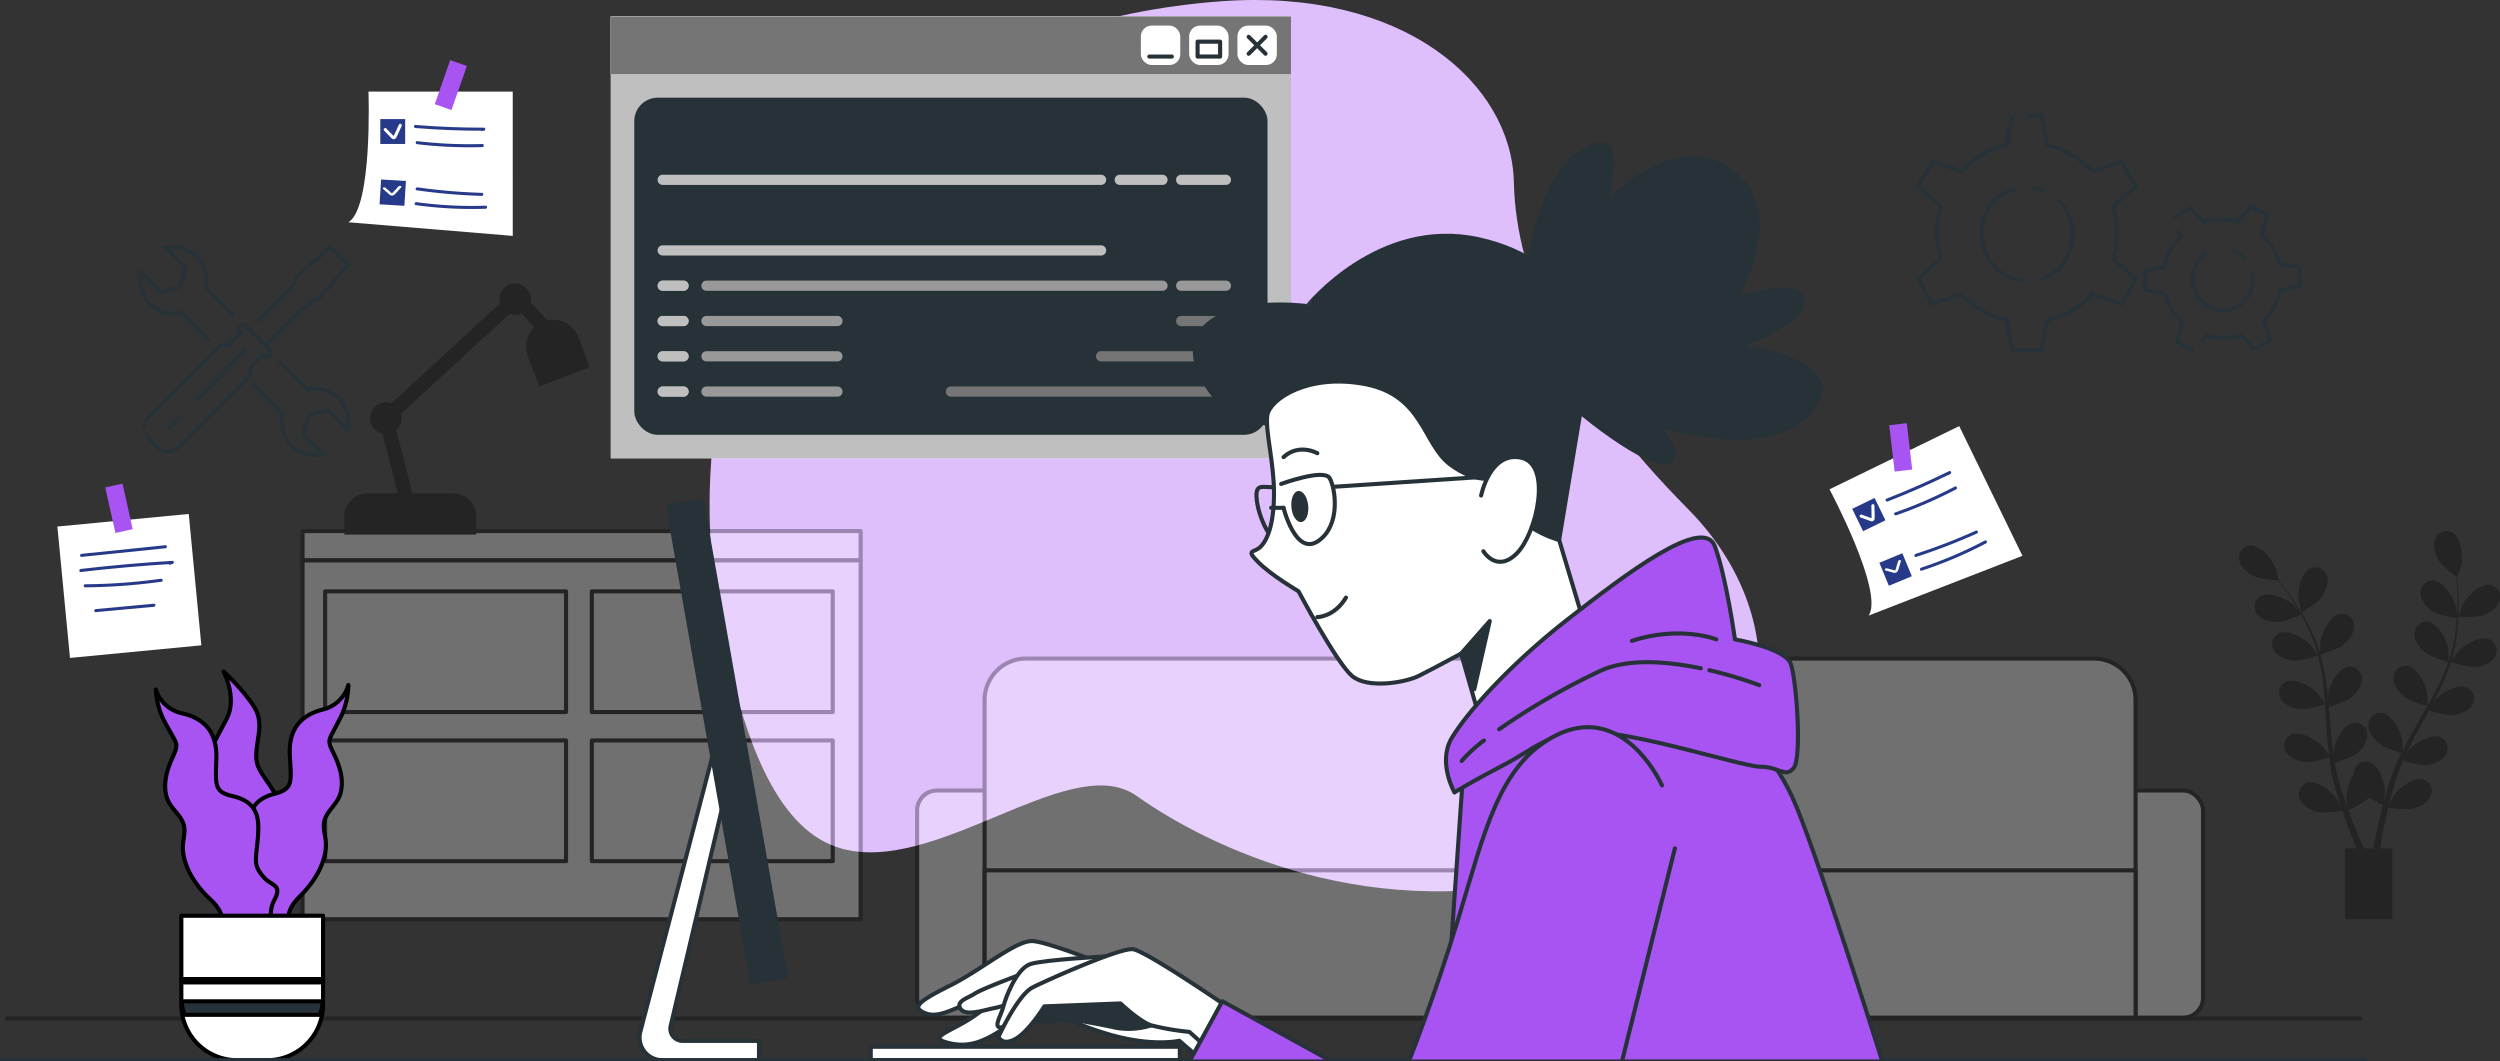 <svg xmlns="http://www.w3.org/2000/svg" xmlns:xlink="http://www.w3.org/1999/xlink" width="610" height="259" viewBox="0 0 610 259">
  <rect x="0" y="0" width="610" height="259" fill="#333333" stroke="none"/>
  <defs>
    <clipPath id="clip-path">
      <rect id="Rectángulo_382734" data-name="Rectángulo 382734" width="610" height="259" transform="translate(810 8573)" fill="#fff" stroke="#707070" stroke-width="1"/>
    </clipPath>
    <clipPath id="clip-path-2">
      <rect id="Rectángulo_382733" data-name="Rectángulo 382733" width="40.112" height="42.879" transform="translate(0 0)" fill="none"/>
    </clipPath>
    <clipPath id="clip-path-3">
      <rect id="Rectángulo_382737" data-name="Rectángulo 382737" width="35.124" height="42.528" transform="translate(0 0)" fill="none"/>
    </clipPath>
  </defs>
  <g id="Enmascarar_grupo_172" data-name="Enmascarar grupo 172" transform="translate(-810 -8573)" clip-path="url(#clip-path)">
    <g id="Graphics" transform="translate(814.001 8605.501)">
      <g id="Grupo_1073692" data-name="Grupo 1073692">
        <g id="Grupo_1073688" data-name="Grupo 1073688" transform="translate(153.629 -86.804)">
          <path id="Trazado_823706" data-name="Trazado 823706" d="M341.93,132.44a21.9,21.9,0,0,0,11.03-6.38l7.05,2.38,3.52-6.09-5.59-4.91a21.625,21.625,0,0,0,.94-6.37,21.959,21.959,0,0,0-.94-6.37l5.59-4.91-3.52-6.09-7.05,2.38a21.953,21.953,0,0,0-11.03-6.37l-1.46-7.29h-3.52" fill="none" stroke="#263238" stroke-miterlimit="10" stroke-width="1"/>
          <path id="Trazado_823707" data-name="Trazado 823707" d="M333.43,82.42l-1.46,7.29a21.953,21.953,0,0,0-11.03,6.37l-7.05-2.38-3.52,6.09,5.59,4.91a22.053,22.053,0,0,0,0,12.74l-5.59,4.91,3.52,6.09,7.05-2.38a22.042,22.042,0,0,0,11.03,6.38l1.46,7.29h7.03l1.46-7.29" fill="none" stroke="#263238" stroke-miterlimit="10" stroke-width="1"/>
          <path id="Trazado_823708" data-name="Trazado 823708" d="M336.5,122.81c-12.54-.88-14.9-19.13-2.36-22.34" fill="none" stroke="#263238" stroke-miterlimit="10" stroke-width="1"/>
          <path id="Trazado_823709" data-name="Trazado 823709" d="M344.43,102.98c6.24,5.72,4.26,16.88-4.05,19.4" fill="none" stroke="#263238" stroke-miterlimit="10" stroke-width="1"/>
          <path id="Trazado_823710" data-name="Trazado 823710" d="M338.38,100.2a11.494,11.494,0,0,1,3.16.87" fill="none" stroke="#263238" stroke-miterlimit="10" stroke-width="1"/>
          <path id="Trazado_823711" data-name="Trazado 823711" d="M379.29,137.99l1.48-1.78a14.469,14.469,0,0,0,8.39-.21l3.33,3.59" fill="none" stroke="#263238" stroke-miterlimit="10" stroke-width="1"/>
          <path id="Trazado_823712" data-name="Trazado 823712" d="M373.82,110.26l.64,1.75a14.382,14.382,0,0,0-4,7.37l-4.78,1.08.12,4.63,4.83.84a14.457,14.457,0,0,0,1.66,3.9,14.114,14.114,0,0,0,2.72,3.25l-1.45,4.68,4.07,2.21" fill="none" stroke="#263238" stroke-miterlimit="10" stroke-width="1"/>
          <path id="Trazado_823713" data-name="Trazado 823713" d="M392.48,139.6l3.95-2.42-1.69-4.6a14.455,14.455,0,0,0,4-7.37l4.78-1.08-.12-4.63-4.82-.84a14.447,14.447,0,0,0-4.38-7.15l1.45-4.68-4.07-2.21-3.14,3.76a14.433,14.433,0,0,0-8.38.21L376.73,105l-3.95,2.42" fill="none" stroke="#263238" stroke-miterlimit="10" stroke-width="1"/>
          <g id="Grupo_1073687" data-name="Grupo 1073687">
            <path id="Trazado_823714" data-name="Trazado 823714" d="M391.89,120.59c1.36,5.75-4.09,11.28-9.86,8.94-5.5-2.23-6.3-10.29-1.2-13.39" fill="none" stroke="#263238" stroke-miterlimit="10" stroke-width="1"/>
            <path id="Trazado_823715" data-name="Trazado 823715" d="M387.17,115.44a7.4,7.4,0,0,1,3.03,1.95" fill="none" stroke="#263238" stroke-miterlimit="10" stroke-width="1"/>
          </g>
        </g>
        <g id="Grupo_1073691" data-name="Grupo 1073691" transform="translate(-12.751 -173.225)">
          <g id="Grupo_1073689" data-name="Grupo 1073689">
            <path id="Trazado_823716" data-name="Trazado 823716" d="M70.23,234.31l7.51,7.51a8.1,8.1,0,0,0,9.74,9.74l-4.72-4.72,1.28-4.77,4.77-1.28,4.72,4.72a8.1,8.1,0,0,0-9.74-9.74l-6.92-6.92" fill="none" stroke="#263238" stroke-miterlimit="10" stroke-width="1"/>
            <path id="Trazado_823717" data-name="Trazado 823717" d="M65.89,217.86,59,210.97a8.1,8.1,0,0,0-9.74-9.74l4.72,4.72-1.28,4.77L47.93,212l-4.72-4.72a8.1,8.1,0,0,0,9.74,9.74l6.89,6.89" fill="none" stroke="#263238" stroke-miterlimit="10" stroke-width="1"/>
          </g>
          <g id="Grupo_1073690" data-name="Grupo 1073690">
            <path id="Trazado_823718" data-name="Trazado 823718" d="M73.63,225.11l9.61-9.61a6.489,6.489,0,0,1,1.61-1.18l1.94-1,6.96-7.96-4.35-4.35-7.96,6.96-1,1.94a6.423,6.423,0,0,1-1.18,1.61l-7.62,7.62" fill="none" stroke="#263238" stroke-miterlimit="10" stroke-width="1"/>
            <path id="Trazado_823719" data-name="Trazado 823719" d="M48.05,250.32a3.263,3.263,0,0,0,4.18-.58l16.66-16.66a3.178,3.178,0,0,0,1.03-2.89l2.89-2.89.18.18a1.068,1.068,0,0,0,1.51-1.51l-5.7-5.7a1.068,1.068,0,0,0-1.51,1.51l.18.18-2.89,2.89a3.145,3.145,0,0,0-2.89,1.03L45.03,242.54a3.206,3.206,0,0,0-1.06,2.74" fill="none" stroke="#263238" stroke-miterlimit="10" stroke-width="1"/>
            <path id="Trazado_823720" data-name="Trazado 823720" d="M44.62,247.04a9.318,9.318,0,0,0,1.39,1.71,8.721,8.721,0,0,0,2.04,1.57" fill="none" stroke="#263238" stroke-miterlimit="10" stroke-width="1"/>
          </g>
          <line id="Línea_255" data-name="Línea 255" y1="2.91" x2="2.91" transform="translate(49.75 242.36)" fill="none" stroke="#263238" stroke-miterlimit="10" stroke-width="1"/>
          <line id="Línea_256" data-name="Línea 256" y1="12.56" x2="12.3" transform="translate(56.59 225.87)" fill="none" stroke="#263238" stroke-miterlimit="10" stroke-width="1"/>
        </g>
      </g>
    </g>
    <g id="_4542734" data-name="4542734" transform="translate(810 8573)">
      <g id="Background_Simple" data-name="Background Simple" transform="translate(173.134)">
        <g id="Grupo_1073927" data-name="Grupo 1073927">
          <path id="Trazado_824669" data-name="Trazado 824669" d="M161.839,30.688C185.345,12.129,215.3,2.472,244.942.308,289.6-2.956,315.754,20.463,316.3,44.425s13.032,50,42.46,79.739,22.355,74.4-27.214,88.555-90.41-6.541-107.3-18.522-52.29,22.875-75.708,11.437c-14.912-7.283-21.156-32.16-24.432-46.577-6.12-26.918-5.663-56.111,3.833-82.2,6.912-18.98,18.906-34.312,33.9-46.169Z" transform="translate(-120.052 -0.003)" fill="#debefb"/>
          <g id="Coding" transform="translate(-82.464 -22.04)">
            <g id="Grupo_1073703" data-name="Grupo 1073703" transform="translate(58.37 26.04)">
              <g id="Grupo_1073694" data-name="Grupo 1073694">
                <rect id="Rectángulo_382616" data-name="Rectángulo 382616" width="165.961" height="107.818" fill="#fff"/>
                <path id="Trazado_823721" data-name="Trazado 823721" d="M224.331,26.04H58.37V133.858H224.331Z" transform="translate(-58.37 -26.04)" fill="#bfbfbf"/>
                <rect id="Rectángulo_382617" data-name="Rectángulo 382617" width="165.961" height="14.106" fill="#fff"/>
                <rect id="Rectángulo_382618" data-name="Rectángulo 382618" width="165.961" height="14.106" fill="#757575"/>
                <rect id="Rectángulo_382619" data-name="Rectángulo 382619" width="9.612" height="9.612" rx="2.62" transform="translate(152.894 2.247)" fill="#fff"/>
                <rect id="Rectángulo_382620" data-name="Rectángulo 382620" width="9.612" height="9.612" rx="2.64" transform="translate(141.116 2.247)" fill="#fff"/>
                <rect id="Rectángulo_382621" data-name="Rectángulo 382621" width="9.612" height="9.612" rx="2.62" transform="translate(129.332 2.247)" fill="#fff"/>
                <rect id="Rectángulo_382622" data-name="Rectángulo 382622" width="153.51" height="81.262" rx="5.22" transform="translate(6.225 20.331)" fill="#263238" stroke="#263238" stroke-linecap="round" stroke-linejoin="round" stroke-width="1"/>
                <g id="Grupo_1073693" data-name="Grupo 1073693" transform="translate(155.639 4.986)">
                  <line id="Línea_257" data-name="Línea 257" y1="4.127" x2="4.121" fill="none" stroke="#263238" stroke-linecap="round" stroke-linejoin="round" stroke-width="1"/>
                  <line id="Línea_258" data-name="Línea 258" x2="4.121" y2="4.127" fill="none" stroke="#263238" stroke-linecap="round" stroke-linejoin="round" stroke-width="1"/>
                </g>
                <rect id="Rectángulo_382623" data-name="Rectángulo 382623" width="5.497" height="3.629" transform="translate(143.171 6.169)" fill="none" stroke="#263238" stroke-linecap="round" stroke-linejoin="round" stroke-width="1"/>
                <line id="Línea_259" data-name="Línea 259" x1="5.497" transform="translate(131.393 9.798)" fill="none" stroke="#263238" stroke-linecap="round" stroke-linejoin="round" stroke-width="1"/>
              </g>
              <g id="Grupo_1073695" data-name="Grupo 1073695" transform="translate(81.735 73.082)">
                <path id="Trazado_823722" data-name="Trazado 823722" d="M292.088,145.93H281.175a1.245,1.245,0,0,1,0-2.49h10.913a1.245,1.245,0,1,1,0,2.49Z" transform="translate(-223.742 -143.44)" fill="#757575"/>
                <path id="Trazado_823723" data-name="Trazado 823723" d="M280.234,159.76H249.775a1.245,1.245,0,1,1,0-2.49h30.459a1.245,1.245,0,1,1,0,2.49Z" transform="translate(-211.889 -148.661)" fill="#757575"/>
                <path id="Trazado_823724" data-name="Trazado 823724" d="M258.015,173.59h-67.1a1.245,1.245,0,0,1,0-2.49h67.1a1.245,1.245,0,1,1,0,2.49Z" transform="translate(-189.67 -153.881)" fill="#757575"/>
              </g>
              <g id="Grupo_1073700" data-name="Grupo 1073700" transform="translate(11.417 64.467)">
                <path id="Trazado_823725" data-name="Trazado 823725" d="M83.035,132.09h-5.08a1.245,1.245,0,1,1,0-2.49h5.08a1.245,1.245,0,1,1,0,2.49Z" transform="translate(-76.71 -129.6)" fill="#bfbfbf"/>
                <path id="Trazado_823726" data-name="Trazado 823726" d="M83.035,145.93h-5.08a1.245,1.245,0,1,1,0-2.49h5.08a1.245,1.245,0,0,1,0,2.49Z" transform="translate(-76.71 -134.824)" fill="#bfbfbf"/>
                <path id="Trazado_823727" data-name="Trazado 823727" d="M83.035,159.76h-5.08a1.245,1.245,0,1,1,0-2.49h5.08a1.245,1.245,0,0,1,0,2.49Z" transform="translate(-76.71 -140.045)" fill="#bfbfbf"/>
                <path id="Trazado_823728" data-name="Trazado 823728" d="M83.035,173.59h-5.08a1.245,1.245,0,1,1,0-2.49h5.08a1.245,1.245,0,0,1,0,2.49Z" transform="translate(-76.71 -145.266)" fill="#bfbfbf"/>
                <g id="Grupo_1073696" data-name="Grupo 1073696" opacity="0.7">
                  <path id="Trazado_823729" data-name="Trazado 823729" d="M83.035,132.09h-5.08a1.245,1.245,0,1,1,0-2.49h5.08a1.245,1.245,0,1,1,0,2.49Z" transform="translate(-76.71 -129.6)" fill="#bfbfbf"/>
                </g>
                <g id="Grupo_1073697" data-name="Grupo 1073697" transform="translate(0 8.616)" opacity="0.7">
                  <path id="Trazado_823730" data-name="Trazado 823730" d="M83.035,145.93h-5.08a1.245,1.245,0,1,1,0-2.49h5.08a1.245,1.245,0,0,1,0,2.49Z" transform="translate(-76.71 -143.44)" fill="#bfbfbf"/>
                </g>
                <g id="Grupo_1073698" data-name="Grupo 1073698" transform="translate(0 17.225)" opacity="0.7">
                  <path id="Trazado_823731" data-name="Trazado 823731" d="M83.035,159.76h-5.08a1.245,1.245,0,1,1,0-2.49h5.08a1.245,1.245,0,0,1,0,2.49Z" transform="translate(-76.71 -157.27)" fill="#bfbfbf"/>
                </g>
                <g id="Grupo_1073699" data-name="Grupo 1073699" transform="translate(0 25.834)" opacity="0.7">
                  <path id="Trazado_823732" data-name="Trazado 823732" d="M83.035,173.59h-5.08a1.245,1.245,0,1,1,0-2.49h5.08a1.245,1.245,0,0,1,0,2.49Z" transform="translate(-76.71 -171.1)" fill="#bfbfbf"/>
                </g>
              </g>
              <g id="Grupo_1073701" data-name="Grupo 1073701" transform="translate(11.411 38.633)">
                <path id="Trazado_823733" data-name="Trazado 823733" d="M184.911,118.26H77.945a1.245,1.245,0,1,1,0-2.49H184.911a1.245,1.245,0,1,1,0,2.49Z" transform="translate(-76.7 -98.545)" fill="#bfbfbf"/>
                <path id="Trazado_823734" data-name="Trazado 823734" d="M292.088,90.59H281.175a1.245,1.245,0,0,1,0-2.49h10.913a1.245,1.245,0,1,1,0,2.49Z" transform="translate(-153.418 -88.1)" fill="#bfbfbf"/>
                <path id="Trazado_823735" data-name="Trazado 823735" d="M267.526,90.59H257.105a1.245,1.245,0,1,1,0-2.49h10.421a1.245,1.245,0,0,1,0,2.49Z" transform="translate(-144.332 -88.1)" fill="#bfbfbf"/>
                <path id="Trazado_823736" data-name="Trazado 823736" d="M184.911,90.59H77.945a1.245,1.245,0,1,1,0-2.49H184.911a1.245,1.245,0,1,1,0,2.49Z" transform="translate(-76.7 -88.1)" fill="#bfbfbf"/>
              </g>
              <g id="Grupo_1073702" data-name="Grupo 1073702" transform="translate(22.099 64.467)">
                <path id="Trazado_823737" data-name="Trazado 823737" d="M292.088,132.09H281.175a1.245,1.245,0,0,1,0-2.49h10.913a1.245,1.245,0,1,1,0,2.49Z" transform="translate(-164.106 -129.6)" fill="#999"/>
                <path id="Trazado_823738" data-name="Trazado 823738" d="M206.376,132.09H95.115a1.245,1.245,0,1,1,0-2.49H206.382a1.245,1.245,0,1,1,0,2.49Z" transform="translate(-93.87 -129.6)" fill="#999"/>
                <path id="Trazado_823739" data-name="Trazado 823739" d="M127.068,145.93H95.115a1.245,1.245,0,1,1,0-2.49h31.953a1.245,1.245,0,1,1,0,2.49Z" transform="translate(-93.87 -134.824)" fill="#999"/>
                <path id="Trazado_823740" data-name="Trazado 823740" d="M127.068,159.76H95.115a1.245,1.245,0,1,1,0-2.49h31.953a1.245,1.245,0,1,1,0,2.49Z" transform="translate(-93.87 -140.045)" fill="#999"/>
                <path id="Trazado_823741" data-name="Trazado 823741" d="M127.068,173.59H95.115a1.245,1.245,0,1,1,0-2.49h31.953a1.245,1.245,0,1,1,0,2.49Z" transform="translate(-93.87 -145.266)" fill="#999"/>
              </g>
            </g>
          </g>
        </g>
      </g>
      <g id="Room_3" data-name="Room 3" transform="translate(1.644 69.634)">
        <g id="Grupo_1073929" data-name="Grupo 1073929" transform="translate(0 91.054)" opacity="0.3">
          <g id="Grupo_1073928" data-name="Grupo 1073928" transform="translate(222.13)">
            <rect id="Rectángulo_382703" data-name="Rectángulo 382703" width="313.777" height="55.418" rx="4.85" transform="translate(0 32.197)" fill="#fff" stroke="#000" stroke-linecap="round" stroke-linejoin="round" stroke-width="1"/>
            <path id="Trazado_824671" data-name="Trazado 824671" d="M335.923,119.31H75.314A10.118,10.118,0,0,0,65.2,129.424v77.514H346.037V129.424a10.119,10.119,0,0,0-10.114-10.114Z" transform="translate(-48.73 -119.31)" fill="#fff" stroke="#000" stroke-linecap="round" stroke-linejoin="round" stroke-width="1"/>
            <rect id="Rectángulo_382704" data-name="Rectángulo 382704" width="280.825" height="35.944" transform="translate(16.482 51.672)" fill="#fff" stroke="#000" stroke-linecap="round" stroke-linejoin="round" stroke-width="1"/>
          </g>
          <line id="Línea_321" data-name="Línea 321" x1="574.262" transform="translate(0 87.838)" fill="none" stroke="#000" stroke-linecap="round" stroke-linejoin="round" stroke-width="1"/>
        </g>
        <g id="Grupo_1073932" data-name="Grupo 1073932" transform="translate(72.172)" opacity="0.3">
          <rect id="Rectángulo_382705" data-name="Rectángulo 382705" width="136.184" height="87.616" transform="translate(0 67.054)" fill="#fff" stroke="#000" stroke-linecap="round" stroke-linejoin="round" stroke-width="1"/>
          <g id="Grupo_1073930" data-name="Grupo 1073930" transform="translate(5.515 74.658)">
            <rect id="Rectángulo_382706" data-name="Rectángulo 382706" width="58.781" height="29.453" transform="translate(0)" fill="#fff" stroke="#000" stroke-linecap="round" stroke-linejoin="round" stroke-width="1"/>
            <rect id="Rectángulo_382707" data-name="Rectángulo 382707" width="58.781" height="29.453" transform="translate(65.075)" fill="#fff" stroke="#000" stroke-linecap="round" stroke-linejoin="round" stroke-width="1"/>
          </g>
          <g id="Grupo_1073931" data-name="Grupo 1073931" transform="translate(5.515 111.034)">
            <rect id="Rectángulo_382708" data-name="Rectángulo 382708" width="58.781" height="29.453" transform="translate(0)" fill="#fff" stroke="#000" stroke-linecap="round" stroke-linejoin="round" stroke-width="1"/>
            <rect id="Rectángulo_382709" data-name="Rectángulo 382709" width="58.781" height="29.453" transform="translate(65.075)" fill="#fff" stroke="#000" stroke-linecap="round" stroke-linejoin="round" stroke-width="1"/>
          </g>
          <rect id="Rectángulo_382710" data-name="Rectángulo 382710" width="136.184" height="7.11" transform="translate(0 59.944)" fill="#fff" stroke="#000" stroke-linecap="round" stroke-linejoin="round" stroke-width="1"/>
          <path id="Trazado_824672" data-name="Trazado 824672" d="M407.385,77.877a6.079,6.079,0,0,0-7.3-3.672l-4.4-4.9a3,3,0,0,0-.989-3.165,3.219,3.219,0,0,0-2.3-1.063,3.356,3.356,0,0,0-3.314,3.363,3.309,3.309,0,0,0,.223,1.175L362.341,94.446a3.231,3.231,0,0,0-2.658-.111,3.347,3.347,0,0,0,.779,6.454l3.957,15.542h-8.037a5.134,5.134,0,0,0-5.131,5.131v3.932h31.183v-3.932a5.134,5.134,0,0,0-5.131-5.131H366.965l-4.117-16.148a3.348,3.348,0,0,0,1.4-2.72,3.3,3.3,0,0,0-.235-1.212l26.942-24.816a3.286,3.286,0,0,0,1.484.359,3.247,3.247,0,0,0,1.719-.495l3.648,4.056a6.085,6.085,0,0,0-1.83,6.875l2.646,6.875,11.388-4.377-2.646-6.875Z" transform="translate(-340.542 -65.08)" stroke="#000" stroke-miterlimit="10" stroke-width="1"/>
        </g>
        <g id="Grupo_1073934" data-name="Grupo 1073934" transform="translate(544.712 59.958)" opacity="0.3">
          <g id="Grupo_1073933" data-name="Grupo 1073933" transform="translate(0)">
            <path id="Trazado_824673" data-name="Trazado 824673" d="M39.606,131.723s-.692-2.943-.717-3.141c-.235-2.226.631-6.652,2.93-7.666a2.968,2.968,0,0,1,3.969,1.929c.544,1.682-.3,3.7-1.249,5.057-1.125,1.607-4.921,3.821-4.921,3.821Z" transform="translate(-24.374 -111.891)"/>
            <path id="Trazado_824674" data-name="Trazado 824674" d="M11.057,131.509c-1.818.717-6.207.47-6.219.47-.049,0,1.051-2.844,1.138-3.017,1.039-1.978,4.2-5.206,6.665-4.785a2.97,2.97,0,0,1,2.25,3.8c-.47,1.706-2.275,2.918-3.833,3.536Z" transform="translate(48.638 -111.072)"/>
            <path id="Trazado_824675" data-name="Trazado 824675" d="M63.229,146.67c-1.867.21-5.75-1.063-6.059-1.175a51.2,51.2,0,0,1-2.609,6.491c-.581,1.224-1.212,2.448-1.855,3.66.371-.507.717-.964.767-1.026,1.521-1.644,5.428-3.907,7.691-2.844a2.963,2.963,0,0,1,1.162,4.253c-.9,1.521-2.968,2.213-4.624,2.4-1.682.185-5.02-.841-5.886-1.113-.247.47-.495.927-.754,1.4-1.212,2.226-2.436,4.427-3.573,6.64-.4.779-.767,1.558-1.138,2.337.334-.457.618-.828.668-.89,1.521-1.632,5.428-3.907,7.691-2.856a2.963,2.963,0,0,1,1.162,4.253c-.9,1.521-2.968,2.213-4.624,2.4-1.607.173-4.686-.742-5.737-1.063-.359.8-.7,1.62-1.014,2.423-.2.556-.42,1.063-.594,1.632s-.346,1.1-.519,1.645c-.3,1.063-.606,2.151-.866,3.19-.185.717-.346,1.41-.519,2.114.383-.779,1.175-2.287,1.261-2.4,1.261-1.855,4.773-4.686,7.171-3.981a2.962,2.962,0,0,1,1.793,4.031c-.668,1.632-2.6,2.634-4.216,3.066-1.781.47-5.651-.148-6.133-.235-.272,1.15-.532,2.275-.754,3.351-.779,3.685-1.3,6.776-1.632,8.952L37.8,193.26a1.365,1.365,0,0,1,.037-.2c.383-2.189.964-5.317,1.842-9.026.272-1.175.594-2.423.927-3.7a30.64,30.64,0,0,1-3.363-1.731,21.83,21.83,0,0,1-5.107,3.042c.408,1.113.816,2.189,1.212,3.2,1.385,3.512,2.658,6.38,3.586,8.371l-1.867-.062c-.853-1.978-1.954-4.624-3.1-7.777-.42-1.125-.841-2.349-1.274-3.6-.47.087-4.352.73-6.133.26-1.62-.42-3.549-1.41-4.229-3.054A2.96,2.96,0,0,1,22.1,174.96c2.4-.717,5.923,2.114,7.184,3.957.074.111.754,1.385,1.162,2.189-.173-.507-.346-1.014-.507-1.533-.346-1.051-.655-2.1-.989-3.227-.148-.556-.284-1.113-.433-1.669s-.26-1.162-.383-1.743c-.272-1.36-.482-2.757-.668-4.179-.915.3-4.179,1.311-5.848,1.125s-3.722-.866-4.637-2.374a2.96,2.96,0,0,1,1.15-4.253c2.263-1.063,6.182,1.187,7.7,2.819.1.1,1.063,1.4,1.57,2.114-.1-.853-.21-1.694-.284-2.559-.223-2.5-.371-5.02-.519-7.542-.049-.779-.1-1.546-.161-2.312-.321.111-4.179,1.4-6.046,1.2-1.657-.173-3.722-.866-4.637-2.374a2.96,2.96,0,0,1,1.15-4.253c2.263-1.063,6.182,1.187,7.7,2.819.111.124,1.5,1.991,1.83,2.473-.124-1.694-.247-3.388-.457-5.045a52.041,52.041,0,0,0-1.212-6.665c-.148.049-4.167,1.41-6.083,1.212-1.657-.173-3.722-.866-4.637-2.374a2.96,2.96,0,0,1,1.15-4.253c2.263-1.063,6.182,1.187,7.7,2.819.1.111,1.162,1.521,1.644,2.213a1.148,1.148,0,0,0,.124-.062,38.4,38.4,0,0,0-2.4-6.368c-.532-1.138-1.1-2.189-1.682-3.2-.717.334-4.043,1.805-5.787,1.805-1.669,0-3.8-.445-4.872-1.855a2.958,2.958,0,0,1,.668-4.352c2.139-1.311,6.269.507,7.963,1.954.087.074.94.989,1.558,1.657-.272-.457-.532-.927-.8-1.36-.989-1.607-2-3.029-2.906-4.278-.519-.7-1-1.335-1.459-1.917-.878-.049-4.414-.284-5.935-1.063-1.484-.767-3.165-2.151-3.474-3.882a2.968,2.968,0,0,1,2.609-3.561c2.5-.185,5.329,3.338,6.17,5.4.074.185.878,3.116.841,3.1h-.049c.457.556.927,1.15,1.434,1.805.927,1.224,1.966,2.634,3,4.229a50.3,50.3,0,0,1,3.079,5.317,39.341,39.341,0,0,1,2.572,6.368.091.091,0,0,0,.025.074c.012-.73.124-2.782.148-2.943.371-2.2,2.374-6.256,4.847-6.627a2.961,2.961,0,0,1,3.314,2.906c.087,1.768-1.261,3.487-2.535,4.55-1.447,1.2-5.391,2.275-5.7,2.362a52.671,52.671,0,0,1,1.41,6.862c.2,1.348.346,2.708.482,4.08.037-.631.062-1.2.074-1.274.371-2.2,2.374-6.256,4.847-6.615a2.961,2.961,0,0,1,3.314,2.906c.087,1.768-1.261,3.487-2.535,4.55-1.3,1.088-4.637,2.065-5.527,2.312.049.532.1,1.051.136,1.57.21,2.522.408,5.045.68,7.505.1.866.223,1.719.346,2.572.025-.569.062-1.039.074-1.113.371-2.2,2.374-6.257,4.847-6.615a2.961,2.961,0,0,1,3.314,2.906c.087,1.768-1.261,3.487-2.547,4.55-1.249,1.039-4.315,1.966-5.366,2.275.148.866.309,1.743.495,2.572.136.569.235,1.125.408,1.682s.321,1.113.47,1.669c.334,1.051.68,2.127,1.039,3.141.247.7.482,1.372.73,2.053-.111-.866-.272-2.559-.272-2.7a11.409,11.409,0,0,1,1.743-5.539,3.918,3.918,0,0,1,.062-.655,2.968,2.968,0,0,1,3.709-2.386c2.4.73,3.784,5.032,3.821,7.258,0,.136-.136,1.57-.235,2.473.136-.519.272-1.026.42-1.57.3-1.063.618-2.114.952-3.24l.556-1.632c.173-.556.433-1.113.643-1.669.519-1.286,1.113-2.572,1.743-3.858-.927-.26-4.216-1.224-5.5-2.287s-2.634-2.77-2.559-4.538a2.96,2.96,0,0,1,3.3-2.918c2.473.359,4.5,4.4,4.872,6.6.025.136.111,1.743.148,2.634.383-.767.767-1.533,1.175-2.3,1.187-2.2,2.461-4.389,3.722-6.578.383-.668.767-1.348,1.15-2.015-.334-.087-4.253-1.15-5.712-2.337-1.286-1.063-2.634-2.77-2.559-4.538a2.96,2.96,0,0,1,3.3-2.918c2.473.359,4.5,4.4,4.872,6.6.025.161.161,2.485.161,3.079.841-1.484,1.657-2.967,2.411-4.464a52.9,52.9,0,0,0,2.671-6.219c-.148-.037-4.253-1.125-5.737-2.349-1.286-1.063-2.634-2.77-2.559-4.538a2.96,2.96,0,0,1,3.3-2.918c2.473.359,4.5,4.4,4.872,6.6.025.148.124,1.917.148,2.757a.266.266,0,0,1,.136.025,37.557,37.557,0,0,0,1.508-6.64c.185-1.236.284-2.436.371-3.6-.779-.124-4.365-.73-5.824-1.682-1.4-.915-2.918-2.473-3.042-4.229a2.964,2.964,0,0,1,2.968-3.264c2.5.087,4.958,3.882,5.564,6.022.037.111.247,1.348.383,2.238.025-.519.062-1.063.074-1.57.062-1.892,0-3.635-.062-5.168-.049-.878-.1-1.669-.161-2.4-.7-.519-3.524-2.671-4.365-4.155-.816-1.459-1.459-3.536-.754-5.156a2.966,2.966,0,0,1,4.13-1.533c2.176,1.224,2.609,5.725,2.164,7.913-.037.185-.977,3.079-1.014,3.054,0,0-.037-.025-.037-.037.074.7.148,1.471.2,2.3.1,1.533.2,3.277.173,5.181a51.534,51.534,0,0,1-.359,6.133,39.157,39.157,0,0,1-1.372,6.726c0,.025-.025.049-.025.074.42-.606,1.632-2.25,1.743-2.374,1.521-1.632,5.428-3.907,7.691-2.844a2.963,2.963,0,0,1,1.162,4.253c-.9,1.521-2.968,2.213-4.624,2.4Z" transform="translate(-5.5 -113.571)"/>
            <path id="Trazado_824676" data-name="Trazado 824676" d="M11.057,131.509c-1.818.717-6.207.47-6.219.47-.049,0,1.051-2.844,1.138-3.017,1.039-1.978,4.2-5.206,6.665-4.785a2.97,2.97,0,0,1,2.25,3.8c-.47,1.706-2.275,2.918-3.833,3.536Z" transform="translate(48.638 -111.072)" opacity="0.3"/>
            <path id="Trazado_824677" data-name="Trazado 824677" d="M39.606,131.723s-.692-2.943-.717-3.141c-.235-2.226.631-6.652,2.93-7.666a2.968,2.968,0,0,1,3.969,1.929c.544,1.682-.3,3.7-1.249,5.057-1.125,1.607-4.921,3.821-4.921,3.821Z" transform="translate(-24.374 -111.891)" opacity="0.3"/>
            <path id="Trazado_824678" data-name="Trazado 824678" d="M63.229,146.67c-1.867.21-5.75-1.063-6.059-1.175a51.2,51.2,0,0,1-2.609,6.491c-.581,1.224-1.212,2.448-1.855,3.66.371-.507.717-.964.767-1.026,1.521-1.644,5.428-3.907,7.691-2.844a2.963,2.963,0,0,1,1.162,4.253c-.9,1.521-2.968,2.213-4.624,2.4-1.682.185-5.02-.841-5.886-1.113-.247.47-.495.927-.754,1.4-1.212,2.226-2.436,4.427-3.573,6.64-.4.779-.767,1.558-1.138,2.337.334-.457.618-.828.668-.89,1.521-1.632,5.428-3.907,7.691-2.856a2.963,2.963,0,0,1,1.162,4.253c-.9,1.521-2.968,2.213-4.624,2.4-1.607.173-4.686-.742-5.737-1.063-.359.8-.7,1.62-1.014,2.423-.2.556-.42,1.063-.594,1.632s-.346,1.1-.519,1.645c-.3,1.063-.606,2.151-.866,3.19-.185.717-.346,1.41-.519,2.114.383-.779,1.175-2.287,1.261-2.4,1.261-1.855,4.773-4.686,7.171-3.981a2.962,2.962,0,0,1,1.793,4.031c-.668,1.632-2.6,2.634-4.216,3.066-1.781.47-5.651-.148-6.133-.235-.272,1.15-.532,2.275-.754,3.351-.779,3.685-1.3,6.776-1.632,8.952L37.8,193.26a1.365,1.365,0,0,1,.037-.2c.383-2.189.964-5.317,1.842-9.026.272-1.175.594-2.423.927-3.7a30.64,30.64,0,0,1-3.363-1.731,21.83,21.83,0,0,1-5.107,3.042c.408,1.113.816,2.189,1.212,3.2,1.385,3.512,2.658,6.38,3.586,8.371l-1.867-.062c-.853-1.978-1.954-4.624-3.1-7.777-.42-1.125-.841-2.349-1.274-3.6-.47.087-4.352.73-6.133.26-1.62-.42-3.549-1.41-4.229-3.054A2.96,2.96,0,0,1,22.1,174.96c2.4-.717,5.923,2.114,7.184,3.957.074.111.754,1.385,1.162,2.189-.173-.507-.346-1.014-.507-1.533-.346-1.051-.655-2.1-.989-3.227-.148-.556-.284-1.113-.433-1.669s-.26-1.162-.383-1.743c-.272-1.36-.482-2.757-.668-4.179-.915.3-4.179,1.311-5.848,1.125s-3.722-.866-4.637-2.374a2.96,2.96,0,0,1,1.15-4.253c2.263-1.063,6.182,1.187,7.7,2.819.1.1,1.063,1.4,1.57,2.114-.1-.853-.21-1.694-.284-2.559-.223-2.5-.371-5.02-.519-7.542-.049-.779-.1-1.546-.161-2.312-.321.111-4.179,1.4-6.046,1.2-1.657-.173-3.722-.866-4.637-2.374a2.96,2.96,0,0,1,1.15-4.253c2.263-1.063,6.182,1.187,7.7,2.819.111.124,1.5,1.991,1.83,2.473-.124-1.694-.247-3.388-.457-5.045a52.041,52.041,0,0,0-1.212-6.665c-.148.049-4.167,1.41-6.083,1.212-1.657-.173-3.722-.866-4.637-2.374a2.96,2.96,0,0,1,1.15-4.253c2.263-1.063,6.182,1.187,7.7,2.819.1.111,1.162,1.521,1.644,2.213a1.148,1.148,0,0,0,.124-.062,38.4,38.4,0,0,0-2.4-6.368c-.532-1.138-1.1-2.189-1.682-3.2-.717.334-4.043,1.805-5.787,1.805-1.669,0-3.8-.445-4.872-1.855a2.958,2.958,0,0,1,.668-4.352c2.139-1.311,6.269.507,7.963,1.954.087.074.94.989,1.558,1.657-.272-.457-.532-.927-.8-1.36-.989-1.607-2-3.029-2.906-4.278-.519-.7-1-1.335-1.459-1.917-.878-.049-4.414-.284-5.935-1.063-1.484-.767-3.165-2.151-3.474-3.882a2.968,2.968,0,0,1,2.609-3.561c2.5-.185,5.329,3.338,6.17,5.4.074.185.878,3.116.841,3.1h-.049c.457.556.927,1.15,1.434,1.805.927,1.224,1.966,2.634,3,4.229a50.3,50.3,0,0,1,3.079,5.317,39.341,39.341,0,0,1,2.572,6.368.091.091,0,0,0,.025.074c.012-.73.124-2.782.148-2.943.371-2.2,2.374-6.256,4.847-6.627a2.961,2.961,0,0,1,3.314,2.906c.087,1.768-1.261,3.487-2.535,4.55-1.447,1.2-5.391,2.275-5.7,2.362a52.671,52.671,0,0,1,1.41,6.862c.2,1.348.346,2.708.482,4.08.037-.631.062-1.2.074-1.274.371-2.2,2.374-6.256,4.847-6.615a2.961,2.961,0,0,1,3.314,2.906c.087,1.768-1.261,3.487-2.535,4.55-1.3,1.088-4.637,2.065-5.527,2.312.049.532.1,1.051.136,1.57.21,2.522.408,5.045.68,7.505.1.866.223,1.719.346,2.572.025-.569.062-1.039.074-1.113.371-2.2,2.374-6.257,4.847-6.615a2.961,2.961,0,0,1,3.314,2.906c.087,1.768-1.261,3.487-2.547,4.55-1.249,1.039-4.315,1.966-5.366,2.275.148.866.309,1.743.495,2.572.136.569.235,1.125.408,1.682s.321,1.113.47,1.669c.334,1.051.68,2.127,1.039,3.141.247.7.482,1.372.73,2.053-.111-.866-.272-2.559-.272-2.7a11.409,11.409,0,0,1,1.743-5.539,3.918,3.918,0,0,1,.062-.655,2.968,2.968,0,0,1,3.709-2.386c2.4.73,3.784,5.032,3.821,7.258,0,.136-.136,1.57-.235,2.473.136-.519.272-1.026.42-1.57.3-1.063.618-2.114.952-3.24l.556-1.632c.173-.556.433-1.113.643-1.669.519-1.286,1.113-2.572,1.743-3.858-.927-.26-4.216-1.224-5.5-2.287s-2.634-2.77-2.559-4.538a2.96,2.96,0,0,1,3.3-2.918c2.473.359,4.5,4.4,4.872,6.6.025.136.111,1.743.148,2.634.383-.767.767-1.533,1.175-2.3,1.187-2.2,2.461-4.389,3.722-6.578.383-.668.767-1.348,1.15-2.015-.334-.087-4.253-1.15-5.712-2.337-1.286-1.063-2.634-2.77-2.559-4.538a2.96,2.96,0,0,1,3.3-2.918c2.473.359,4.5,4.4,4.872,6.6.025.161.161,2.485.161,3.079.841-1.484,1.657-2.967,2.411-4.464a52.9,52.9,0,0,0,2.671-6.219c-.148-.037-4.253-1.125-5.737-2.349-1.286-1.063-2.634-2.77-2.559-4.538a2.96,2.96,0,0,1,3.3-2.918c2.473.359,4.5,4.4,4.872,6.6.025.148.124,1.917.148,2.757a.266.266,0,0,1,.136.025,37.557,37.557,0,0,0,1.508-6.64c.185-1.236.284-2.436.371-3.6-.779-.124-4.365-.73-5.824-1.682-1.4-.915-2.918-2.473-3.042-4.229a2.964,2.964,0,0,1,2.968-3.264c2.5.087,4.958,3.882,5.564,6.022.037.111.247,1.348.383,2.238.025-.519.062-1.063.074-1.57.062-1.892,0-3.635-.062-5.168-.049-.878-.1-1.669-.161-2.4-.7-.519-3.524-2.671-4.365-4.155-.816-1.459-1.459-3.536-.754-5.156a2.966,2.966,0,0,1,4.13-1.533c2.176,1.224,2.609,5.725,2.164,7.913-.037.185-.977,3.079-1.014,3.054,0,0-.037-.025-.037-.037.074.7.148,1.471.2,2.3.1,1.533.2,3.277.173,5.181a51.534,51.534,0,0,1-.359,6.133,39.157,39.157,0,0,1-1.372,6.726c0,.025-.025.049-.025.074.42-.606,1.632-2.25,1.743-2.374,1.521-1.632,5.428-3.907,7.691-2.844a2.963,2.963,0,0,1,1.162,4.253c-.9,1.521-2.968,2.213-4.624,2.4Z" transform="translate(-5.5 -113.571)" opacity="0.3"/>
          </g>
          <rect id="Rectángulo_382711" data-name="Rectángulo 382711" width="11.524" height="17.273" transform="translate(25.828 77.426)"/>
        </g>
      </g>
      <g id="Plant_2" data-name="Plant 2" transform="translate(38.025 163.828)">
        <g id="Grupo_1073936" data-name="Grupo 1073936" transform="translate(0)">
          <g id="Grupo_1073935" data-name="Grupo 1073935">
            <path id="Trazado_824679" data-name="Trazado 824679" d="M401.865,195.5s1.274-15.221,0-24.519-7.184-12.686-7.6-16.915,2.114-8.457-.42-12.686-7.6-8.878-7.6-8.878,3.388,6.343.841,11.413-6.467,10.572-3.808,14.8,5.49,8.457,4.649,11.833-5.5,2.535-4.649,10.151,2.955,10.572,2.955,10.572l-.42,4.229,14.38-.42" transform="translate(-369.729 -132.5)" fill="#a854f3" stroke="#000" stroke-linecap="round" stroke-linejoin="round" stroke-width="1"/>
            <path id="Trazado_824680" data-name="Trazado 824680" d="M385.367,194.693s-3-3.153,1.867-7.913c3.141-3.079,6.244-7.654,6.38-12.4.074-2.337-.989-4.192-.272-6.38.779-2.386,3.215-3.895,3.87-6.553,1.286-5.144-2.151-9.929-2.584-11.561s-.012-1.743,2.3-6.281a18.859,18.859,0,0,0,2.164-8.433,8.527,8.527,0,0,1-6.294,6.009c-5.317,1.385-8.359,4.8-7.988,11.264s.8,8.1-3.7,9.273c-7.073,1.842-6.38,6.714-5.576,12.649.507,3.722.7,4.686-1.508,7.382-1.793,2.189-4.563,1.818-2.4,5.6,2.4,4.179-1.051,7.7,3.165,8.791s10.547-1.447,10.547-1.447Z" transform="translate(-352.118 -131.869)" fill="#a854f3" stroke="#000" stroke-linecap="round" stroke-linejoin="round" stroke-width="1"/>
            <path id="Trazado_824681" data-name="Trazado 824681" d="M400.275,195.175s2.918-3.227-2.09-7.864c-3.227-2.992-6.454-7.468-6.726-12.216-.136-2.337.866-4.216.087-6.38-.853-2.362-3.326-3.808-4.056-6.442-1.422-5.107,1.867-9.978,2.25-11.635s-.037-1.743-2.473-6.207a19.006,19.006,0,0,1-2.411-8.371,8.548,8.548,0,0,0,6.467,5.836c5.354,1.236,8.494,4.563,8.3,11.029s-.569,8.111,3.957,9.162c7.122,1.645,6.566,6.529,5.935,12.488-.4,3.734-.569,4.711,1.706,7.332,1.855,2.139,4.612,1.694,2.547,5.539-2.287,4.241,1.261,7.666-2.918,8.878s-10.584-1.15-10.584-1.15Z" transform="translate(-384.856 -131.658)" fill="#a854f3" stroke="#000" stroke-linecap="round" stroke-linejoin="round" stroke-width="1"/>
            <path id="Trazado_824682" data-name="Trazado 824682" d="M375.83,180.71v21.65a8.125,8.125,0,0,0,.062,1.224,12.672,12.672,0,0,0,.717,3.3,13.594,13.594,0,0,0,12.822,9.076h7.382a13.594,13.594,0,0,0,12.822-9.076,12.671,12.671,0,0,0,.717-3.3,10.145,10.145,0,0,0,.062-1.224V180.71H375.83Z" transform="translate(-369.611 -121.1)" fill="#fff" stroke="#000" stroke-linecap="round" stroke-linejoin="round" stroke-width="1"/>
          </g>
          <rect id="Rectángulo_382712" data-name="Rectángulo 382712" width="34.584" height="0.816" transform="translate(6.219 75.066)" fill="#263238" stroke="#000" stroke-linecap="round" stroke-linejoin="round" stroke-width="1"/>
          <path id="Trazado_824683" data-name="Trazado 824683" d="M375.88,197.6a12.673,12.673,0,0,0,.717,3.3h33.026a12.671,12.671,0,0,0,.717-3.3Z" transform="translate(-369.599 -117.106)" fill="#263238" stroke="#000" stroke-linecap="round" stroke-linejoin="round" stroke-width="1"/>
        </g>
      </g>
      <g id="Device_3" data-name="Device 3" transform="translate(156.053 122.194)">
        <g id="Grupo_1073937" data-name="Grupo 1073937" transform="translate(0 0)">
          <path id="Trazado_824684" data-name="Trazado 824684" d="M339.808,153.126l-14.776,62.565a2.992,2.992,0,0,0,2.906,3.685h18.646v4.7h-23.6a5.531,5.531,0,0,1-5.354-6.937l18.522-70.787,3.648,6.776Z" transform="translate(-317.44 -87.591)" fill="#fff" stroke="#263238" stroke-linecap="round" stroke-linejoin="round" stroke-width="1"/>
          <rect id="Rectángulo_382713" data-name="Rectángulo 382713" width="8.346" height="117.884" transform="matrix(-0.985, 0.174, -0.174, -0.985, 35.686, 116.09)" fill="#263238" stroke="#263238" stroke-linecap="round" stroke-linejoin="round" stroke-width="1"/>
          <rect id="Rectángulo_382714" data-name="Rectángulo 382714" width="75.412" height="3.264" transform="translate(56.408 133.218)" fill="#fff" stroke="#263238" stroke-linecap="round" stroke-linejoin="round" stroke-width="1"/>
        </g>
      </g>
      <g id="Table_3" data-name="Table 3" transform="translate(0 258.689)">
        <line id="Línea_322" data-name="Línea 322" x1="577.081" fill="none" stroke="#263238" stroke-linecap="round" stroke-linejoin="round" stroke-width="1"/>
      </g>
      <g id="Character_3" data-name="Character 3" transform="translate(224.059 35.15)">
        <g id="Grupo_1073943" data-name="Grupo 1073943" transform="translate(0)">
          <path id="Trazado_824685" data-name="Trazado 824685" d="M110.457,57.833s2.226-21.267,13.329-27.932,5.391,11.425,5.391,12.377,16.507-17.459,30.466-7.3S160.6,66.4,160.6,66.4s16.828-5.712,16.507.321-15.876,11.1-15.876,11.1,28.253,2.856,18.089,15.555-37.774,3.487-37.774,3.487,7.617,8.247,2.226,9.2S117.739,90.834,115.835,86.7s-12.7-16.507-5.391-28.884Z" transform="translate(38.661 -28.43)" fill="#263238" stroke="#263238" stroke-linecap="round" stroke-linejoin="round" stroke-width="1"/>
          <path id="Trazado_824686" data-name="Trazado 824686" d="M172.753,92.515s-10.324-.544-15.765-9.236-3.264-14.677,4.9-17.941,19.561-1.632,19.561-1.632S198.842,41.968,223.3,47.4s27.721,24.457,26.089,34.238-6.516,39.134-6.516,39.134-20.1,3.264-25.545-2.176-15.765-25-26.633-27.721S172.753,92.5,172.753,92.5Z" transform="translate(-86.509 -24.151)" fill="#263238" stroke="#263238" stroke-linecap="round" stroke-linejoin="round" stroke-width="1"/>
          <g id="Grupo_1073938" data-name="Grupo 1073938" transform="translate(81.298 57.938)">
            <path id="Trazado_824687" data-name="Trazado 824687" d="M209.141,99.567c.655,4.884,4.167,11.734,7.53,11.289s5.564-4.773,4.909-9.657-4.192-5.564-7.555-5.107-5.527-1.4-4.872,3.487Z" transform="translate(-207.819 -70.397)" fill="none" stroke="#263238" stroke-linecap="round" stroke-linejoin="round" stroke-width="1"/>
            <path id="Trazado_824688" data-name="Trazado 824688" d="M213.57,98.758s-4.352,1.632-10.868-3.264-6.516-16.853-20.649-19.561-23.369,3.808-23.913,7.6,1.632,11.413,1.632,19.017-1.632,11.413-3.264,13.045-3.808.544-.544,3.808,9.78,7.06,9.78,7.06,9.236,17.4,13.045,20.649,13.045,1.632,16.309,0,10.324-5.44,10.324-5.44l4.352,15.221L235.863,135.7l-6.516-21.737S216.3,110.7,213.582,98.746Z" transform="translate(-154.27 -75.288)" fill="#fff" stroke="#263238" stroke-linecap="round" stroke-linejoin="round" stroke-width="1"/>
            <path id="Trazado_824689" data-name="Trazado 824689" d="M173.24,130.51l7-7.95-3.771,16.618Z" transform="translate(-122.101 -64.111)" fill="#263238" stroke="#263238" stroke-linecap="round" stroke-linejoin="round" stroke-width="1"/>
            <path id="Trazado_824690" data-name="Trazado 824690" d="M209.066,100.872c.185,2.09,1.261,3.709,2.4,3.61s1.9-1.879,1.706-3.981-1.261-3.709-2.4-3.61S208.868,98.77,209.066,100.872Z" transform="translate(-199.324 -70.181)" fill="#263238"/>
            <line id="Línea_323" data-name="Línea 323" y1="2.473" x2="37.217" transform="translate(20.128 23.21)" fill="none" stroke="#263238" stroke-linecap="round" stroke-linejoin="round" stroke-width="1"/>
            <line id="Línea_324" data-name="Línea 324" x1="3.017" transform="translate(4.809 30.827)" fill="none" stroke="#263238" stroke-linecap="round" stroke-linejoin="round" stroke-width="1"/>
            <path id="Trazado_824691" data-name="Trazado 824691" d="M215.507,89.61s-4.439-2.535-8.247.952" transform="translate(-199.434 -72.112)" fill="none" stroke="#263238" stroke-linecap="round" stroke-linejoin="round" stroke-width="1"/>
            <path id="Trazado_824692" data-name="Trazado 824692" d="M201.61,122.69s4.13,0,6.986-4.76" transform="translate(-185.537 -65.205)" fill="none" stroke="#263238" stroke-linecap="round" stroke-linejoin="round" stroke-width="1"/>
          </g>
          <g id="Grupo_1073940" data-name="Grupo 1073940" transform="translate(119.677 76.357)">
            <path id="Trazado_824693" data-name="Trazado 824693" d="M100.654,156.655,95.77,226.824H202.946s-16.754-53.415-22-64.58-11.87-16.062-11.87-16.062-13.613-12.216-32.123-9.78S100.654,156.655,100.654,156.655Z" transform="translate(-87.399 -79.332)" fill="#a854f3" stroke="#263238" stroke-linecap="round" stroke-linejoin="round" stroke-width="1"/>
            <path id="Trazado_824694" data-name="Trazado 824694" d="M163.541,99.588s2.176-10.868,9.78-9.236,3.808,18.473-1.088,23.369-8.148-.544-8.148-.544" transform="translate(-145.884 -90.185)" fill="#fff" stroke="#263238" stroke-linecap="round" stroke-linejoin="round" stroke-width="1"/>
            <g id="Grupo_1073939" data-name="Grupo 1073939" transform="translate(9.079 19.647)">
              <path id="Trazado_824695" data-name="Trazado 824695" d="M114.5,168.288s-4.192-7.332-.692-13.267,13.96-17.805,28.278-28.97,33.162-25.483,35.956-17.805,4.884,22.689,4.884,22.689,12.216,2.09,13.613,5.935,2.794,23.035.692,25.483-3.487-.346-8.025-.346-32.123-9.076-42.6-8.383-12.216,3.845-20.253,8.025-11.87,6.627-11.87,6.627Z" transform="translate(-112.412 -106.075)" fill="#a854f3" stroke="#263238" stroke-linecap="round" stroke-linejoin="round" stroke-width="1"/>
              <path id="Trazado_824696" data-name="Trazado 824696" d="M179.818,146.14a34.293,34.293,0,0,0-5.428,4.983" transform="translate(-170.56 -96.601)" fill="none" stroke="#263238" stroke-linecap="round" stroke-linejoin="round" stroke-width="1"/>
              <path id="Trazado_824697" data-name="Trazado 824697" d="M180.789,132.176c-7.988-1.657-17.669-2.535-24.482.606a169.247,169.247,0,0,0-24.717,14.269" transform="translate(-118.61 -100.257)" fill="none" stroke="#263238" stroke-linecap="round" stroke-linejoin="round" stroke-width="1"/>
              <path id="Trazado_824698" data-name="Trazado 824698" d="M132.229,135.908a99.637,99.637,0,0,0-12.179-3.648" transform="translate(-55.782 -99.883)" fill="none" stroke="#263238" stroke-linecap="round" stroke-linejoin="round" stroke-width="1"/>
              <path id="Trazado_824699" data-name="Trazado 824699" d="M149.119,126.458s-8.729-3.487-20.6.346" transform="translate(-83.145 -101.598)" fill="none" stroke="#263238" stroke-linecap="round" stroke-linejoin="round" stroke-width="1"/>
            </g>
            <path id="Trazado_824700" data-name="Trazado 824700" d="M198.486,157.7c-2.794-5.935-11.87-19.2-25.83-12.216s-17.459,23.74-23.74,44.339S136.7,225.082,136.7,225.082h52.018l12.921-52.018" transform="translate(-136.7 -77.579)" fill="#a854f3" stroke="#263238" stroke-linecap="round" stroke-linejoin="round" stroke-width="1"/>
          </g>
          <path id="Trazado_824701" data-name="Trazado 824701" d="M285.672,214.977l-5.774-4.946s-6.85,1.632-18-1.805-14.85-6.751-14.85-6.751a83.021,83.021,0,0,0-10.077,5.638c-5.119,3.4-8.828,4.711-13.774,3.351s1.348-2.7,6.825-6.566,12.068-9.187,12.068-9.187-10.349,4.946-13.947,6.294-7.2,3.6-10.349,2.25-1.805-2.7,6.306-6.751c7.419-3.709,15.752-10.794,19.8-10.794s22.5,7.654,22.5,7.654l36.117,21.6H285.672Z" transform="translate(-216.22 8.76)" fill="#fff" stroke="#263238" stroke-linecap="round" stroke-linejoin="round" stroke-width="1"/>
          <g id="Grupo_1073942" data-name="Grupo 1073942" transform="translate(10.019 196.436)">
            <g id="Grupo_1073941" data-name="Grupo 1073941" transform="translate(0)">
              <path id="Trazado_824702" data-name="Trazado 824702" d="M274.488,204.046a18.027,18.027,0,0,1-8.457.618c-4.056-.9-9.447-1.805-9.447-1.805s-10.794.445-14.4,0-2.7-2.7,3.153-4.946,27.895-3.6,28.352-2.25.8,8.383.8,8.383Z" transform="translate(-227.68 -185.45)" fill="#263238" stroke="#263238" stroke-linecap="round" stroke-linejoin="round" stroke-width="1"/>
              <path id="Trazado_824703" data-name="Trazado 824703" d="M279.274,192.61s-8.556,3.2-10.151,4.278-4.81,1.867-3.474,3.746,5.614.272,8.556-.272a30.738,30.738,0,0,0,6.677-2.4l-1.607-5.342Z" transform="translate(-265.33 -186.044)" fill="#fff" stroke="#263238" stroke-linecap="round" stroke-linejoin="round" stroke-width="1"/>
              <path id="Trazado_824704" data-name="Trazado 824704" d="M274.224,188.726s-15.233.8-18.708,1.867-6.145,8.284-6.677,10.423-2.4,4.81-.8,5.082,7.481-6.417,9.892-7.753,12.018-5.873,15.493-7.209,2.671-2.671.8-2.411Z" transform="translate(-238.111 -186.97)" fill="#fff" stroke="#263238" stroke-linecap="round" stroke-linejoin="round" stroke-width="1"/>
              <path id="Trazado_824705" data-name="Trazado 824705" d="M283.8,211.967S248.9,187.3,245.163,187.3s-20.476,7.443-24.21,9.311-8.383,12.1-8.383,12.1.927,2.325,4.192.47,6.986-7.913,6.986-7.913l18.584-.717s4.686,4.414,7.481,5.342a64.58,64.58,0,0,0,9.348,1.607l6.009,5.4,18.621-.927Z" transform="translate(-203.016 -187.3)" fill="#fff" stroke="#263238" stroke-linecap="round" stroke-linejoin="round" stroke-width="1"/>
            </g>
            <path id="Trazado_824706" data-name="Trazado 824706" d="M212.4,197.58l-8.012,14.7h34.745Z" transform="translate(-148.233 -184.869)" fill="#a854f3" stroke="#263238" stroke-linecap="round" stroke-linejoin="round" stroke-width="1"/>
          </g>
          <path id="Trazado_824707" data-name="Trazado 824707" d="M203.812,95.922s10.448-3.833,11.845-1.4,2.782,11.487-2.782,15.32-8.482-8.1-8.482-8.1" transform="translate(-115.269 -12.993)" fill="none" stroke="#263238" stroke-linecap="round" stroke-linejoin="round" stroke-width="1"/>
        </g>
      </g>
    </g>
    <g id="Grupo_1074016" data-name="Grupo 1074016" transform="translate(896 8579.677)">
      <g id="Grupo_1074015" data-name="Grupo 1074015" transform="translate(-1 8)" clip-path="url(#clip-path-2)">
        <path id="Trazado_824889" data-name="Trazado 824889" d="M40.112,42.879,0,39.553C5.958,36.074,4.907,7.674,4.907,7.674h35.2Z" fill="#fff"/>
        <path id="Trazado_824890" data-name="Trazado 824890" d="M16.378,16.565q8.325.673,16.683.657v-.75l-.506.051c-.476.048-.48.8,0,.75l.506-.051c.471-.048.493-.751,0-.75q-8.352.016-16.683-.657c-.481-.039-.479.711,0,.75" fill="#273a89"/>
        <path id="Trazado_824891" data-name="Trazado 824891" d="M16.786,20.513a108.482,108.482,0,0,0,15.9.7v-.75l-.532.029c-.48.026-.483.776,0,.75l.532-.029c.478-.026.485-.764,0-.75a108.482,108.482,0,0,1-15.9-.7c-.478-.056-.474.694,0,.75" fill="#273a89"/>
        <path id="Trazado_824892" data-name="Trazado 824892" d="M16.684,31.764a146.62,146.62,0,0,0,15.868,1.363.375.375,0,0,0,0-.75,144.722,144.722,0,0,1-15.669-1.336c-.472-.067-.676.656-.2.723" fill="#273a89"/>
        <path id="Trazado_824893" data-name="Trazado 824893" d="M16.433,35.374a99.813,99.813,0,0,0,17.051.883c.481-.017.483-.767,0-.75a98.608,98.608,0,0,1-16.852-.856c-.472-.065-.676.657-.2.723" fill="#273a89"/>
        <rect id="Rectángulo_382730" data-name="Rectángulo 382730" width="6.069" height="6.069" transform="translate(7.795 14.381)" fill="#273a89"/>
        <path id="Trazado_824896" data-name="Trazado 824896" d="M0,0H6.069V6.069H0Z" transform="translate(7.616 35.173) rotate(-86.524)" fill="#273a89"/>
        <path id="Trazado_824894" data-name="Trazado 824894" d="M8.726,17.195l1.429,1.468c.219.226.45.545.774.618a.724.724,0,0,0,.772-.429c.378-.679.678-1.412,1-2.118.1-.212.193-.423.289-.635a.387.387,0,0,0-.135-.513.378.378,0,0,0-.513.134q-.313.695-.634,1.383c-.153.33-.307.659-.465.987-.066.136-.129.276-.2.406-.006.01-.044.059-.042.068.005.027-.059-.062.013,0,0,0,.1-.01.1,0s-.059-.046-.062-.049c-.112-.1-.212-.217-.317-.324l-1.479-1.52c-.337-.347-.867.184-.53.53" fill="#fff"/>
        <path id="Trazado_824895" data-name="Trazado 824895" d="M8.471,31.426l1.275,1.129a1.7,1.7,0,0,0,.645.459.9.9,0,0,0,.853-.208c.47-.422.858-.9,1.269-1.343.127-.138.254-.277.379-.416.252-.278-.4-.531-.647-.254s-.525.575-.79.861c-.2.213-.394.424-.6.634-.075.079-.169.156-.234.238-.02.024-.091.037.006.027s.044.008.032-.019-.069-.057-.09-.075l-.157-.139-1.3-1.148a.508.508,0,0,0-.514-.091c-.158.062-.257.236-.134.345" fill="#fff"/>
        <path id="Trazado_883815" data-name="Trazado 883815" d="M0,0H11.384V4.316H0Z" transform="translate(21.086 10.745) rotate(-70.709)" fill="#a854f3"/>
      </g>
      <g id="Grupo_1074020" data-name="Grupo 1074020" transform="translate(-72 111.323)">
        <path id="Trazado_824901" data-name="Trazado 824901" d="M0,0H32.2V32.2H0Z" transform="translate(0 10.478) rotate(-5.479)" fill="#fff"/>
        <g id="Grupo_1074019" data-name="Grupo 1074019">
          <g id="Grupo_1074018" data-name="Grupo 1074018" clip-path="url(#clip-path-3)">
            <path id="Trazado_824897" data-name="Trazado 824897" d="M5.9,17.885l20.464-2.106c.475-.049.48-.8,0-.75L5.9,17.135c-.475.049-.48.8,0,.75" fill="#273a89"/>
            <path id="Trazado_824898" data-name="Trazado 824898" d="M5.709,21.573q11.143-1.3,22.347-1.975c-.034-.245-.066-.491-.1-.737l-.581.2c-.453.16-.257.885.2.724l.581-.205c.375-.133.348-.764-.1-.737q-11.2.678-22.347,1.975c-.474.055-.479.806,0,.75" fill="#273a89"/>
            <path id="Trazado_824899" data-name="Trazado 824899" d="M6.785,25.309A141.686,141.686,0,0,0,25.43,23.936c.476-.067.274-.79-.2-.723A140.2,140.2,0,0,1,6.785,24.559a.375.375,0,0,0,0,.75" fill="#273a89"/>
            <path id="Trazado_824900" data-name="Trazado 824900" d="M9.367,31.365l14.2-1.309c.477-.044.481-.8,0-.75l-14.2,1.309c-.477.044-.481.794,0,.75" fill="#273a89"/>
            <path id="Trazado_883814" data-name="Trazado 883814" d="M0,0H4.316V11.385H0Z" transform="matrix(0.976, -0.218, 0.218, 0.976, 11.679, 0.941)" fill="#a854f3"/>
          </g>
        </g>
      </g>
    </g>
    <g id="Grupo_1074017" data-name="Grupo 1074017" transform="matrix(0.899, -0.438, 0.438, 0.899, 1248.631, 8687.639)">
      <g id="Grupo_1074015-2" data-name="Grupo 1074015" clip-path="url(#clip-path-2)">
        <path id="Trazado_824889-2" data-name="Trazado 824889" d="M40.112,42.879,0,39.553C5.958,36.074,4.907,7.674,4.907,7.674h35.2Z" fill="#fff"/>
        <path id="Trazado_824890-2" data-name="Trazado 824890" d="M16.378,16.565q8.325.673,16.683.657v-.75l-.506.051c-.476.048-.48.8,0,.75l.506-.051c.471-.048.493-.751,0-.75q-8.352.016-16.683-.657c-.481-.039-.479.711,0,.75" fill="#273a89"/>
        <path id="Trazado_824891-2" data-name="Trazado 824891" d="M16.786,20.513a108.482,108.482,0,0,0,15.9.7v-.75l-.532.029c-.48.026-.483.776,0,.75l.532-.029c.478-.026.485-.764,0-.75a108.482,108.482,0,0,1-15.9-.7c-.478-.056-.474.694,0,.75" fill="#273a89"/>
        <path id="Trazado_824892-2" data-name="Trazado 824892" d="M16.684,31.764a146.62,146.62,0,0,0,15.868,1.363.375.375,0,0,0,0-.75,144.722,144.722,0,0,1-15.669-1.336c-.472-.067-.676.656-.2.723" fill="#273a89"/>
        <path id="Trazado_824893-2" data-name="Trazado 824893" d="M16.433,35.374a99.813,99.813,0,0,0,17.051.883c.481-.017.483-.767,0-.75a98.608,98.608,0,0,1-16.852-.856c-.472-.065-.676.657-.2.723" fill="#273a89"/>
        <rect id="Rectángulo_382730-2" data-name="Rectángulo 382730" width="6.069" height="6.069" transform="translate(7.795 14.381)" fill="#273a89"/>
        <path id="Trazado_824896-2" data-name="Trazado 824896" d="M0,0H6.069V6.069H0Z" transform="translate(7.616 35.173) rotate(-86.524)" fill="#273a89"/>
        <path id="Trazado_824894-2" data-name="Trazado 824894" d="M8.726,17.195l1.429,1.468c.219.226.45.545.774.618a.724.724,0,0,0,.772-.429c.378-.679.678-1.412,1-2.118.1-.212.193-.423.289-.635a.387.387,0,0,0-.135-.513.378.378,0,0,0-.513.134q-.313.695-.634,1.383c-.153.33-.307.659-.465.987-.066.136-.129.276-.2.406-.006.01-.044.059-.042.068.005.027-.059-.062.013,0,0,0,.1-.01.1,0s-.059-.046-.062-.049c-.112-.1-.212-.217-.317-.324l-1.479-1.52c-.337-.347-.867.184-.53.53" fill="#fff"/>
        <path id="Trazado_824895-2" data-name="Trazado 824895" d="M8.471,31.426l1.275,1.129a1.7,1.7,0,0,0,.645.459.9.9,0,0,0,.853-.208c.47-.422.858-.9,1.269-1.343.127-.138.254-.277.379-.416.252-.278-.4-.531-.647-.254s-.525.575-.79.861c-.2.213-.394.424-.6.634-.075.079-.169.156-.234.238-.02.024-.091.037.006.027s.044.008.032-.019-.069-.057-.09-.075l-.157-.139-1.3-1.148a.508.508,0,0,0-.514-.091c-.158.062-.257.236-.134.345" fill="#fff"/>
        <path id="Trazado_824909" data-name="Trazado 824909" d="M0,0H11.384V4.316H0Z" transform="translate(21.086 10.745) rotate(-70.709)" fill="#a854f3"/>
      </g>
    </g>
  </g>
</svg>
